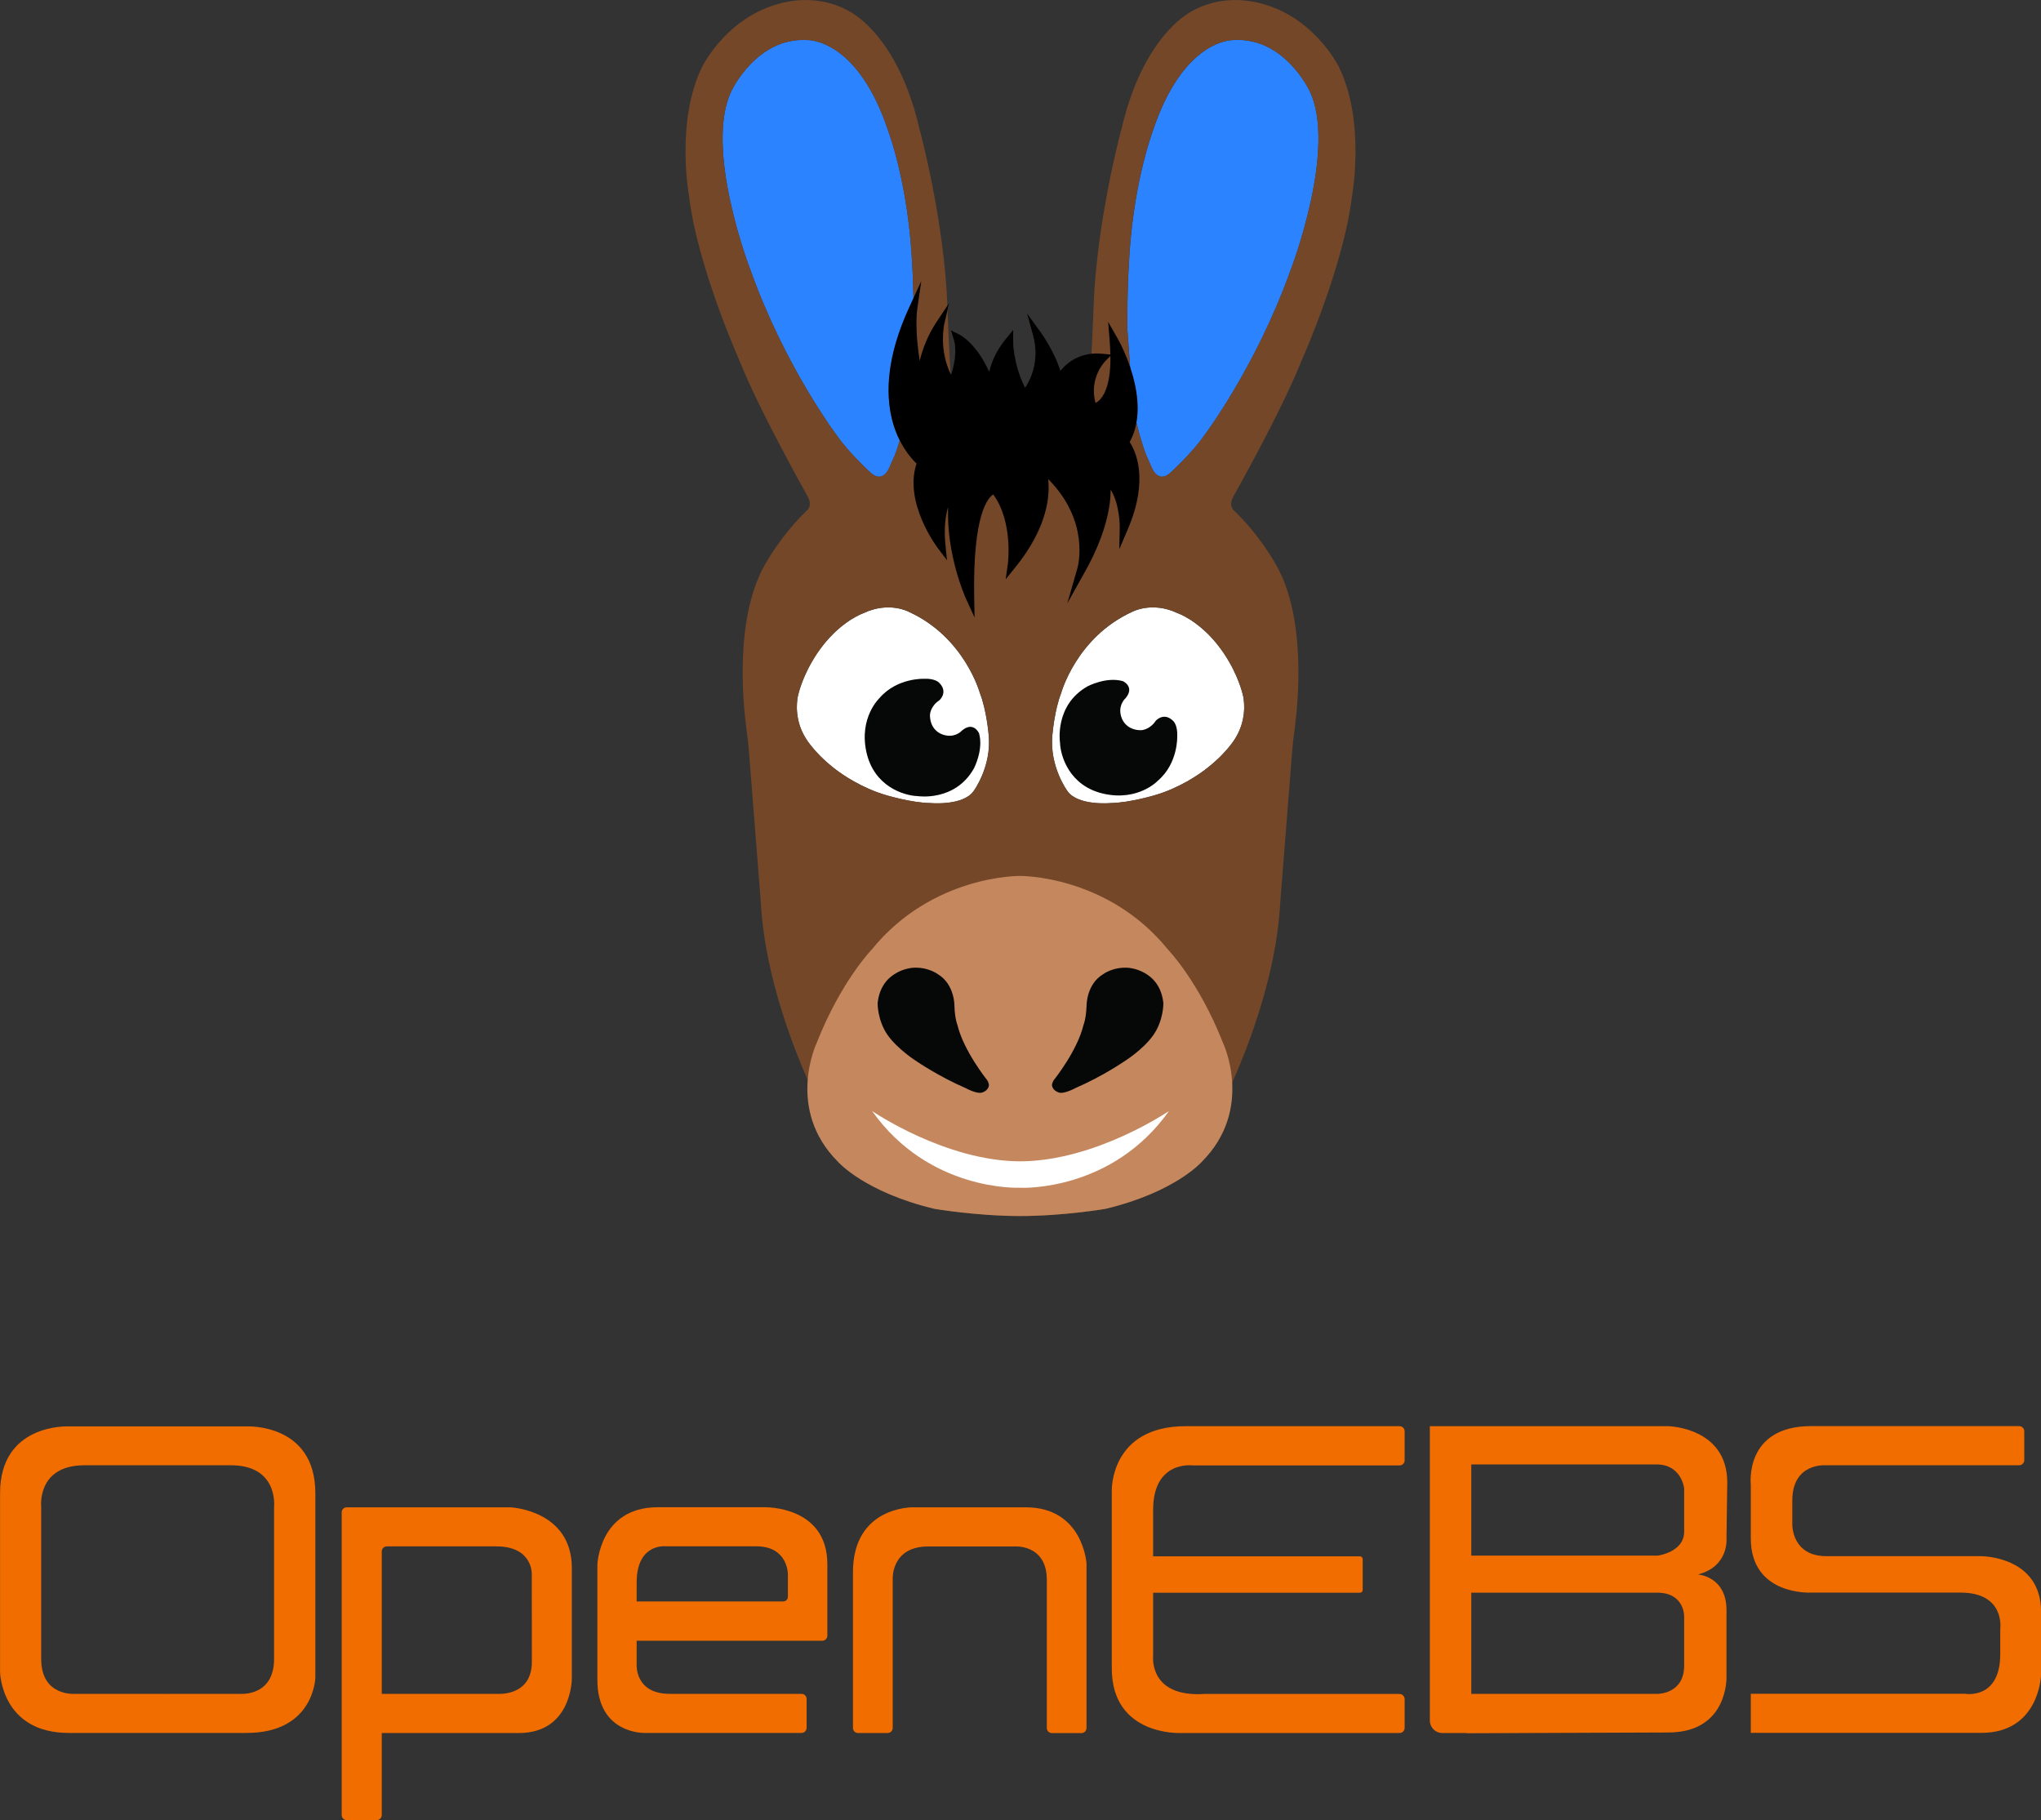 <?xml version="1.0" encoding="utf-8"?>
<!-- Generator: Adobe Illustrator 23.0.3, SVG Export Plug-In . SVG Version: 6.00 Build 0)  -->
<svg version="1.1" id="Layer_1" xmlns="http://www.w3.org/2000/svg" xmlns:xlink="http://www.w3.org/1999/xlink" x="0px" y="0px"
	 viewBox="0 0 26.951 24.031" style="enable-background:new 0 0 26.951 24.031;" xml:space="preserve">
<rect x="0" y="0" width="26.951" height="24.031" fill="#333333" stroke="none"/>
<style type="text/css">
	.st0{fill:#001959;}
	.st1{fill:#0063FF;}
	.st2{enable-background:new    ;}
	.st3{fill:#9FB2DC;}
	.st4{fill:#8EA0C5;}
	.st5{fill:#636F89;}
	.st6{fill:#23232A;}
	.st7{fill:#FFFFFF;}
	.st8{fill:#14BBC4;}
	.st9{fill:#8AFFFF;}
	.st10{fill:#231F20;}
	.st11{fill:#1BE0E6;}
	.st12{fill:#262B3E;}
	.st13{fill:#F26D00;}
	.st14{fill:#744729;stroke:#FEFEFE;stroke-miterlimit:10;}
	.st15{fill:#2D1D0D;stroke:#FEFEFE;stroke-miterlimit:10;}
	.st16{fill:#060707;stroke:#FEFEFE;stroke-miterlimit:10;}
	.st17{fill:#FFFFFF;stroke:#FEFEFE;stroke-miterlimit:10;}
	.st18{fill:#4B3938;stroke:#FEFEFE;stroke-miterlimit:10;}
	.st19{fill:#C5875D;stroke:#FEFEFE;stroke-miterlimit:10;}
	.st20{fill:#663399;}
	.st21{fill:#F05A2B;}
	.st22{fill:#020202;}
	.st23{fill:#060707;}
	.st24{fill:#AF8070;}
	.st25{fill:#4B3938;}
	.st26{fill:#563A39;}
	.st27{opacity:0.27;fill:#F05A2B;enable-background:new    ;}
	.st28{fill:none;stroke:#262B3E;stroke-width:0.5;stroke-miterlimit:10;}
	.st29{fill:#6976F4;stroke:#6976F4;stroke-width:0.3;}
	.st30{fill:#6976F4;stroke:#6976F4;}
	.st31{fill:none;stroke:#FFFFFF;stroke-width:2;}
	.st32{fill:none;stroke:#6976F4;stroke-width:2;}
	.st33{fill:url(#Path_1_);}
	.st34{fill:#EFEDED;}
	.st35{fill:#6666FF;}
	.st36{clip-path:url(#Path_7_);}
	.st37{fill:#684FF1;}
	.st38{opacity:0.24;enable-background:new    ;}
	.st39{fill:#C48C62;}
	.st40{fill:#FEFEFE;}
	.st41{opacity:0.1;fill:#262B3E;}
	.st42{fill:#454745;}
	.st43{fill:#75451D;}
	.st44{fill:#684FF1;stroke:#21201F;stroke-width:0.75;}
	.st45{fill:#6466AD;}
	.st46{fill:#C5875D;}
	.st47{clip-path:url(#Path_8_);}
	.st48{fill:#6445FF;}
	.st49{fill:#744729;}
	.st50{fill:#7A5DFF;}
	.st51{fill:#F15A29;}
	.st52{fill:#348FC0;}
	.st53{fill:#51331A;}
	.st54{fill:#895F3D;}
	.st55{fill:#5333FF;}
	.st56{fill:#4C3520;}
	.st57{fill:#2D1D0D;}
	.st58{fill:#2B83FF;}
	.st59{fill:#212127;}
	.st60{fill:#579BFF;}
	.st61{fill:#626372;}
	.st62{fill:none;stroke:#F26D00;stroke-width:2;stroke-miterlimit:10;}
	.st63{opacity:0.4;fill:#F26D00;}
	.st64{fill:#744729;stroke:#FFFFFF;stroke-width:2;stroke-miterlimit:10;}
	.st65{fill:#C5875D;stroke:#FFFFFF;stroke-width:2;stroke-miterlimit:10;}
	.st66{fill:none;stroke:#5333FF;stroke-width:2;stroke-miterlimit:10;}
	.st67{fill:none;stroke:#262B3E;stroke-width:2;stroke-miterlimit:10;}
	.st68{fill:none;stroke:#FFFFFF;stroke-width:0.25;stroke-miterlimit:10;}
	.st69{fill:none;stroke:#262B3E;stroke-width:0.25;stroke-miterlimit:10;}
	.st70{stroke:#000000;}
	.st71{fill:#0063FF;stroke:#0063FF;stroke-miterlimit:10;}
	.st72{fill:#03A678;}
	.st73{fill:none;stroke:#000000;stroke-linecap:round;stroke-miterlimit:10;}
	.st74{fill:none;stroke:#23232A;stroke-width:1.3;stroke-linecap:round;stroke-miterlimit:10;}
	.st75{fill:none;stroke:#23232A;stroke-width:2;stroke-linecap:round;stroke-miterlimit:10;}
	.st76{fill:none;stroke:#FFFFFF;stroke-width:0.75;stroke-linecap:round;stroke-miterlimit:10;}
	.st77{fill:none;stroke:#FFFFFF;stroke-width:0.5;stroke-linecap:round;stroke-miterlimit:10;}
	.st78{fill:none;stroke:#23232A;stroke-width:0.5;stroke-linecap:round;stroke-miterlimit:10;}
	.st79{fill:#7D7E8D;}
	.st80{fill:#383842;}
	.st81{fill:#D1D2D9;}
	.st82{fill:url(#SVGID_1_);}
	.st83{fill:url(#SVGID_2_);}
	.st84{fill:url(#SVGID_3_);}
	.st85{fill:url(#SVGID_4_);}
	.st86{fill:url(#SVGID_5_);}
	.st87{fill:url(#SVGID_6_);}
	.st88{fill:url(#SVGID_7_);}
	.st89{fill:url(#SVGID_8_);}
	.st90{fill:url(#SVGID_9_);}
	.st91{fill:url(#SVGID_10_);}
	.st92{fill:url(#SVGID_11_);}
	.st93{fill:url(#SVGID_12_);}
	.st94{fill:url(#SVGID_13_);}
	.st95{fill:url(#SVGID_14_);}
	.st96{fill:url(#SVGID_15_);}
	.st97{fill:url(#SVGID_16_);}
	.st98{fill:url(#SVGID_17_);}
	.st99{fill:url(#SVGID_18_);}
	.st100{fill:url(#SVGID_19_);}
	.st101{fill:url(#SVGID_20_);}
	.st102{fill:url(#SVGID_21_);}
	.st103{fill:url(#SVGID_22_);}
	.st104{fill:url(#SVGID_23_);}
	.st105{fill:url(#SVGID_24_);}
	.st106{fill:url(#SVGID_25_);}
	.st107{fill:url(#SVGID_26_);}
	.st108{fill:url(#SVGID_27_);}
	.st109{fill:url(#SVGID_28_);}
	.st110{fill:url(#SVGID_29_);}
	.st111{fill:url(#SVGID_30_);}
	.st112{fill:url(#SVGID_31_);}
	.st113{fill:url(#SVGID_32_);}
	.st114{fill:url(#SVGID_33_);}
	.st115{fill:url(#SVGID_34_);}
	.st116{fill:url(#SVGID_35_);}
	.st117{fill:url(#SVGID_36_);}
	.st118{fill:url(#SVGID_37_);}
	.st119{stroke:#000000;stroke-miterlimit:10;}
	.st120{fill:#1BE0E6;stroke:#1BE0E6;stroke-width:0.5;stroke-miterlimit:10;}
	.st121{fill:#1BE0E6;stroke:#FFFFFF;stroke-linecap:round;stroke-linejoin:round;stroke-miterlimit:10;}
	.st122{fill:#1BE0E6;stroke:#23232A;stroke-linecap:round;stroke-linejoin:round;stroke-miterlimit:10;}
	.st123{fill:none;stroke:#23232A;stroke-width:2;stroke-miterlimit:10;}
	.st124{fill:none;stroke:#23232A;stroke-width:4;stroke-miterlimit:10;}
	.st125{fill:none;stroke:#FFFFFF;stroke-width:2;stroke-linecap:round;stroke-miterlimit:10;}
	.st126{fill:none;stroke:#FFFFFF;stroke-width:2;stroke-miterlimit:10;}
	.st127{fill:#FFFFFF;stroke:#FFFFFF;stroke-width:0.3;stroke-miterlimit:10;}
	.st128{fill:#23232A;stroke:#23232A;stroke-width:0.4;stroke-miterlimit:10;}
	.st129{fill:none;stroke:#FFFFFF;stroke-miterlimit:10;}
	.st130{fill:none;stroke:#23232A;stroke-miterlimit:10;}
	.st131{fill:none;stroke:#FFFFFF;stroke-width:0.75;stroke-miterlimit:10;}
	.st132{fill:none;stroke:#000000;stroke-width:0.05;stroke-miterlimit:10;}
	.st133{fill:none;stroke:#000000;stroke-width:3;stroke-miterlimit:10;}
	.st134{fill:none;stroke:#606060;stroke-width:3;stroke-miterlimit:10;}
	.st135{fill:none;stroke:#000000;stroke-miterlimit:10;}
	.st136{fill:#606060;}
	.st137{fill:#382F32;}
	.st138{fill:#544C4F;}
	.st139{fill:none;stroke:#000000;stroke-width:4;stroke-linecap:round;stroke-linejoin:round;stroke-miterlimit:10;}
	.st140{fill:none;stroke:#000000;stroke-width:3;stroke-linecap:round;stroke-linejoin:round;stroke-miterlimit:10;}
	.st141{fill:#BDBDBD;}
	.st142{fill:#6E6E6E;}
	.st143{fill:#4D4E5A;}
	.st144{fill:#B5B5C0;}
	.st145{fill:#E3147C;}
	.st146{fill:none;stroke:#E3147C;}
	.st147{fill:#001959;stroke:#001959;stroke-width:0.25;}
	.st148{fill:#23232A;stroke:#03A678;}
	.st149{fill-rule:evenodd;clip-rule:evenodd;fill:#23232A;}
	.st150{fill:#00ABFF;}
	.st151{fill:#003E31;}
	.st152{fill:#2EC396;}
	.st153{fill:#FFFFFF;stroke:#231F20;stroke-miterlimit:10;}
	.st154{fill:none;stroke:#FFFFFF;stroke-width:0.5;stroke-linecap:round;stroke-linejoin:round;stroke-miterlimit:10;}
	.st155{fill:none;stroke:#FFFFFF;stroke-width:4;stroke-miterlimit:10;}
	.st156{fill:#005183;}
	.st157{fill:none;stroke:#001959;stroke-miterlimit:10;}
</style>
<g>
	<g>
		<path class="st58" d="M11.058,5.76c0,0-0.688-0.905-1.15-2.199
			c0,0-0.625-1.619-0.242-2.374c0,0,0.332-0.697,0.991-0.658
			c0,0,0.042-0.002,0.111,0.014c0.207,0.049,0.661,0.264,0.971,1.215
			c0,0,0.224,0.606,0.292,1.513c0,0,0.041,0.478,0.033,1.089
			c0,0-0.043,0.629-0.077,1.003c-0.006,0.06-0.015,0.117-0.03,0.175
			c-0.03,0.12-0.086,0.333-0.143,0.477l-0.075,0.169
			c0,0-0.084,0.208-0.247,0.053C11.491,6.236,11.214,5.983,11.058,5.76z"/>
		<path class="st7" d="M12.939,9.152c0,0-0.2-0.736-0.936-1.073
			c0,0-0.263-0.145-0.603,0.017c0,0-0.068,0.023-0.17,0.088
			c-0.147,0.095-0.365,0.279-0.543,0.614c0,0-0.1,0.184-0.146,0.369
			c0,0-0.054,0.185,0.019,0.411c0.015,0.046,0.035,0.093,0.062,0.141
			c0,0,0.099,0.195,0.386,0.42c0,0,0.009,0.008,0.027,0.021
			c0.081,0.062,0.337,0.243,0.664,0.338c0,0,0.332,0.101,0.586,0.105
			c0,0,0.428,0.04,0.569-0.156c0,0,0.244-0.326,0.2-0.749
			C13.054,9.698,13.027,9.374,12.939,9.152z"/>
		<path class="st7" d="M14.012,9.152c0,0,0.2-0.736,0.936-1.073
			c0,0,0.263-0.145,0.603,0.017c0,0,0.068,0.023,0.17,0.088
			c0.147,0.095,0.365,0.279,0.543,0.614c0,0,0.1,0.184,0.146,0.369
			c0,0,0.054,0.185-0.019,0.411c-0.015,0.046-0.035,0.093-0.062,0.141
			c0,0-0.099,0.195-0.386,0.42c0,0-0.009,0.008-0.027,0.021
			c-0.081,0.062-0.337,0.243-0.664,0.338c0,0-0.332,0.101-0.586,0.105
			c0,0-0.428,0.04-0.569-0.156c0,0-0.244-0.326-0.2-0.749
			C13.897,9.698,13.924,9.374,14.012,9.152z"/>
		<path class="st58" d="M15.894,5.76c0,0,0.688-0.905,1.15-2.199
			c0,0,0.625-1.619,0.242-2.374c0,0-0.332-0.697-0.991-0.658
			c0,0-0.042-0.002-0.111,0.014C15.977,0.591,15.524,0.807,15.213,1.758
			c0,0-0.224,0.606-0.292,1.513c0,0-0.041,0.478-0.033,1.089
			c0,0,0.043,0.629,0.077,1.003c0.006,0.06,0.015,0.117,0.03,0.175
			c0.03,0.12,0.086,0.333,0.143,0.477l0.075,0.169c0,0,0.084,0.208,0.247,0.053
			C15.461,6.236,15.738,5.983,15.894,5.76z"/>
		<path class="st23" d="M12.117,10.511c0,0,0.494,0.078,0.743-0.365
			c0,0,0.13-0.246,0.068-0.465c0,0-0.073-0.163-0.225-0.036
			c0,0-0.077,0.09-0.21,0.065c-0.128-0.023-0.213-0.122-0.213-0.269
			c0,0-0.001-0.112,0.125-0.196c0,0,0.124-0.109-0.008-0.235
			c0,0-0.055-0.055-0.196-0.048c0,0-0.356-0.015-0.587,0.254
			c0,0-0.273,0.254-0.174,0.711C11.54,10.386,11.938,10.505,12.117,10.511z"/>
		<path class="st23" d="M15.545,9.72c0.007-0.14-0.048-0.196-0.048-0.196
			c-0.126-0.132-0.235-0.008-0.235-0.008c-0.084,0.125-0.196,0.125-0.196,0.125
			c-0.147,0-0.246-0.086-0.269-0.213C14.773,9.295,14.863,9.218,14.863,9.218
			c0.127-0.152-0.036-0.225-0.036-0.225c-0.219-0.062-0.465,0.068-0.465,0.068
			c-0.442,0.249-0.365,0.743-0.365,0.743c0.006,0.179,0.125,0.578,0.582,0.677
			c0.457,0.099,0.711-0.174,0.711-0.174C15.56,10.076,15.545,9.72,15.545,9.72z"/>
		<path class="st49" d="M17.676,0.877c0,0-0.345-0.707-1.124-0.854
			c-0.366-0.069-0.738,0.019-1.014,0.27c-0.257,0.234-0.554,0.658-0.732,1.421
			c0,0-0.322,1.186-0.365,2.318c0,0-0.008,0.261-0.029,0.655
			c-0.204,0.024-0.336,0.131-0.409,0.221c-0.078-0.258-0.254-0.502-0.262-0.514
			L13.564,4.151l0.079,0.29c0.09,0.328-0.032,0.579-0.105,0.692
			c-0.157-0.312-0.159-0.607-0.159-0.61l0-0.154l-0.097,0.119
			c-0.128,0.156-0.19,0.311-0.218,0.435c-0.165-0.375-0.38-0.487-0.391-0.492
			l-0.115-0.058l0.038,0.123c0.048,0.156,0.002,0.349-0.036,0.466
			c-0.003-0.005-0.004-0.01-0.007-0.015c-0.024-0.407-0.037-0.72-0.041-0.848
			l0.018-0.083l-0.02,0.03c-0-0.006-0-0.014-0-0.014
			c-0.043-1.131-0.365-2.318-0.365-2.318c-0.177-0.764-0.474-1.188-0.732-1.421
			c-0.276-0.251-0.648-0.339-1.014-0.27C9.62,0.17,9.275,0.877,9.275,0.877
			C8.917,1.591,9.098,2.586,9.098,2.586c0.111,0.935,0.669,2.181,0.669,2.181
			c0.273,0.681,0.896,1.783,0.896,1.783c0.074,0.131-0.009,0.191-0.009,0.191
			c-0.325,0.31-0.531,0.676-0.531,0.676C9.694,8.123,9.809,9.278,9.859,9.643
			C9.87,9.729,9.881,9.815,9.888,9.901l0.159,2.017
			c0.052,1.021,0.492,2.062,0.645,2.398c-0.01,0.305,0.066,0.687,0.405,1.024
			c0.014,0.016,0.362,0.404,1.268,0.622c0.006,0.001,0.551,0.094,1.111,0.094
			c0.56,0,1.106-0.093,1.115-0.094c0.903-0.217,1.25-0.605,1.262-0.618
			c0.34-0.339,0.417-0.722,0.407-1.027c0.153-0.335,0.593-1.377,0.645-2.397
			l0.159-2.017c0.007-0.086,0.017-0.172,0.029-0.258
			c0.05-0.365,0.165-1.521-0.265-2.226c0,0-0.206-0.366-0.531-0.676
			c0,0-0.083-0.06-0.009-0.191c0,0,0.623-1.102,0.896-1.783
			c0,0,0.558-1.245,0.669-2.181C17.854,2.586,18.034,1.591,17.676,0.877z
			 M12.622,5.111c0.006-0.012,0.116-0.259,0.104-0.502
			c0.092,0.09,0.228,0.266,0.319,0.581l0.107-0.022
			c-0-0.003-0.025-0.233,0.132-0.492c0.02,0.142,0.071,0.363,0.201,0.585
			l0.038,0.065l0.05-0.056c0.011-0.012,0.212-0.24,0.213-0.595
			c0.06,0.112,0.121,0.251,0.139,0.38l0.028,0.197l0.077-0.184
			c0.001-0.003,0.113-0.26,0.419-0.281c-0.076,0.117-0.172,0.34-0.071,0.625
			l0.013,0.036l0.038,0c0,0,0.001,0,0.001,0
			c0.012,0,0.096-0.003,0.179-0.092c0.106-0.114,0.161-0.31,0.166-0.586
			c0.109,0.274,0.231,0.725,0.03,1.048l-0.021,0.035l0.027,0.031
			c0.011,0.012,0.233,0.277,0.065,0.842c-0.029-0.157-0.095-0.349-0.245-0.452
			l-0.119-0.082l0.035,0.14c0.001,0.004,0.078,0.332-0.182,0.91
			c-0.008-0.283-0.109-0.723-0.579-1.114L13.607,5.984l0.09,0.21
			c0.002,0.005,0.182,0.445-0.269,1.092c0.002-0.216-0.033-0.577-0.249-0.848
			l-0.016-0.02l-0.026-0c-0.014,0.003-0.065,0.002-0.13,0.067
			c-0.11,0.111-0.237,0.393-0.254,1.099c-0.083-0.275-0.173-0.709-0.096-1.136
			l0.027-0.148l-0.116,0.096c-0.009,0.007-0.198,0.171-0.204,0.618
			c-0.117-0.208-0.27-0.57-0.147-0.879l0.015-0.038l-0.032-0.025
			c-0.028-0.022-0.631-0.517-0.208-1.684c0.007,0.178,0.034,0.428,0.112,0.734
			l0.122,0.482l-0.014-0.497c0-0.003-0.006-0.267,0.129-0.571
			c0.006,0.163,0.045,0.381,0.183,0.586l0.055,0.081L12.622,5.111z M9.908,3.561
			c0,0-0.625-1.619-0.242-2.374c0,0,0.332-0.697,0.991-0.658
			c0,0,0.042-0.002,0.111,0.014c0.207,0.049,0.661,0.264,0.971,1.215
			c0,0,0.224,0.606,0.292,1.513c0,0,0.024,0.276,0.032,0.676l-0.056,0.12
			c-0.397,0.862-0.287,1.428-0.127,1.751c-0.021,0.07-0.043,0.139-0.066,0.197
			L11.738,6.183c0,0-0.084,0.208-0.247,0.053c0,0-0.277-0.253-0.433-0.476
			C11.058,5.76,10.369,4.855,9.908,3.561z M10.561,9.578
			c-0.073-0.225-0.019-0.411-0.019-0.411c0.045-0.185,0.146-0.369,0.146-0.369
			c0.179-0.335,0.396-0.52,0.544-0.614c0.101-0.065,0.17-0.088,0.17-0.088
			c0.34-0.162,0.603-0.017,0.603-0.017c0.736,0.337,0.936,1.073,0.936,1.073
			c0.088,0.223,0.115,0.546,0.115,0.546c0.044,0.423-0.2,0.749-0.2,0.749
			c-0.142,0.196-0.569,0.156-0.569,0.156c-0.254-0.003-0.586-0.105-0.586-0.105
			c-0.327-0.095-0.583-0.276-0.664-0.338c-0.018-0.013-0.027-0.021-0.027-0.021
			c-0.286-0.225-0.386-0.42-0.386-0.42C10.596,9.671,10.576,9.624,10.561,9.578z
			 M15.772,15.267c-0.003,0.004-0.342,0.379-1.204,0.586
			c-0.005,0.001-0.542,0.092-1.093,0.092c-0.55,0-1.087-0.091-1.089-0.091
			c-0.865-0.208-1.205-0.583-1.21-0.59c-0.643-0.642-0.28-1.433-0.262-1.47
			c0.305-0.774,0.693-1.18,0.7-1.187c0.562-0.692,1.308-0.866,1.661-0.91
			c0.124-0.013,0.2-0.012,0.201-0.012c0.001,0,0.124-0.001,0.314,0.027
			c0.382,0.066,1.041,0.271,1.55,0.899c0.004,0.004,0.392,0.409,0.697,1.184
			l0.002,0.003C16.043,13.807,16.42,14.622,15.772,15.267z M16.264,8.798
			c0,0,0.1,0.184,0.146,0.369c0,0,0.054,0.185-0.019,0.411
			c-0.015,0.046-0.035,0.093-0.062,0.141c0,0-0.099,0.195-0.386,0.42
			c0,0-0.009,0.008-0.027,0.021c-0.081,0.062-0.337,0.243-0.664,0.338
			c0,0-0.332,0.101-0.586,0.105c0,0-0.428,0.04-0.569-0.156
			c0,0-0.244-0.326-0.2-0.749c0,0,0.027-0.324,0.115-0.546
			c0,0,0.2-0.736,0.936-1.073c0,0,0.263-0.145,0.603,0.017
			c0,0,0.068,0.023,0.17,0.088C15.868,8.278,16.085,8.463,16.264,8.798z
			 M17.044,3.561c-0.462,1.294-1.15,2.199-1.15,2.199
			c-0.156,0.223-0.433,0.476-0.433,0.476c-0.163,0.155-0.247-0.053-0.247-0.053
			l-0.076-0.169c-0.053-0.131-0.103-0.318-0.134-0.441
			C15.044,5.327,14.993,5.072,14.924,4.867c-0.02-0.27-0.037-0.508-0.037-0.508
			c-0.008-0.611,0.033-1.089,0.033-1.089c0.068-0.906,0.292-1.513,0.292-1.513
			c0.31-0.951,0.764-1.167,0.971-1.215c0.069-0.016,0.111-0.014,0.111-0.014
			c0.659-0.039,0.991,0.658,0.991,0.658C17.668,1.942,17.044,3.561,17.044,3.561z"
			/>
		<path d="M14.917,5.837c0.303-0.548-0.14-1.336-0.16-1.37l-0.124-0.217
			l0.02,0.249c0.005,0.066,0.008,0.127,0.009,0.182l-0.1-0.01
			c-0.294-0.03-0.47,0.115-0.56,0.226c-0.078-0.258-0.253-0.501-0.262-0.513
			l-0.179-0.246l0.08,0.293c0.09,0.327-0.031,0.577-0.104,0.69
			c-0.157-0.311-0.158-0.605-0.158-0.609l0-0.155l-0.099,0.12
			c-0.127,0.155-0.189,0.309-0.218,0.433c-0.165-0.373-0.38-0.485-0.39-0.491
			l-0.116-0.058l0.038,0.124c0.048,0.155,0.003,0.347-0.035,0.464
			c-0.163-0.322-0.092-0.656-0.092-0.66L12.532,4.003l-0.164,0.246
			c-0.121,0.182-0.187,0.365-0.223,0.514c-0.069-0.419-0.035-0.671-0.034-0.674
			l0.054-0.377l-0.159,0.345c-0.598,1.298-0.047,1.928,0.097,2.063
			c-0.172,0.511,0.264,1.095,0.283,1.12l0.119,0.157l-0.02-0.196
			c-0.023-0.227,0-0.392,0.035-0.507c-0.025,0.63,0.225,1.189,0.238,1.216
			l0.111,0.243l-0.005-0.267c-0.02-1.106,0.186-1.318,0.252-1.358
			c0.266,0.368,0.193,0.915,0.192,0.921l-0.028,0.199l0.126-0.156
			c0.424-0.523,0.46-0.941,0.435-1.167c0.555,0.559,0.394,1.151,0.386,1.177
			L14.094,7.965l0.235-0.42c0.286-0.512,0.337-0.881,0.337-1.079
			c0.124,0.194,0.12,0.496,0.12,0.5l-0.006,0.285l0.112-0.262
			C15.179,6.319,14.99,5.946,14.917,5.837z M14.597,4.766l0.066-0.067
			c0.004,0.338-0.066,0.496-0.132,0.57c-0.024,0.027-0.047,0.042-0.065,0.051
			C14.377,4.993,14.587,4.776,14.597,4.766z"/>
		<path class="st46" d="M16.15,13.77c-0.322-0.817-0.728-1.234-0.728-1.234
			c-0.8-0.986-1.954-0.971-1.955-0.971l0,0h-0h-0l0,0
			c-0.002-0-1.155-0.015-1.955,0.971c0,0-0.406,0.417-0.728,1.234
			c0,0-0.416,0.874,0.282,1.57c0,0,0.349,0.399,1.27,0.62
			c0,0,0.555,0.095,1.132,0.095l0,0c0,0,0,0,0,0c0,0,0,0,0,0l0,0
			c0.577,0,1.132-0.095,1.132-0.095c0.921-0.221,1.269-0.62,1.269-0.62
			C16.566,14.643,16.15,13.77,16.15,13.77z"/>
		<path class="st23" d="M12.109,14.016c0,0,0.285,0.196,0.644,0.351
			c0,0,0.154,0.086,0.223,0.055c0,0,0.078-0.024,0.083-0.096
			c0,0-0.003-0.037-0.027-0.069c0,0-0.308-0.384-0.389-0.723
			c0,0-0.034-0.076-0.04-0.254c0,0,0.006-0.282-0.219-0.418
			c0,0-0.132-0.1-0.336-0.084c0,0-0.415,0.028-0.459,0.468
			c0,0-0.004,0.226,0.133,0.421C11.86,13.861,12.109,14.016,12.109,14.016z"/>
		<path class="st23" d="M13.975,14.422c0.068,0.031,0.223-0.055,0.223-0.055
			c0.359-0.155,0.644-0.351,0.644-0.351s0.25-0.154,0.387-0.349
			c0.137-0.195,0.133-0.421,0.133-0.421c-0.044-0.44-0.459-0.468-0.459-0.468
			c-0.204-0.016-0.336,0.084-0.336,0.084c-0.224,0.135-0.219,0.418-0.219,0.418
			c-0.007,0.178-0.041,0.254-0.041,0.254c-0.081,0.34-0.389,0.723-0.389,0.723
			c-0.024,0.032-0.027,0.069-0.027,0.069C13.897,14.397,13.975,14.422,13.975,14.422
			z"/>
		<path class="st7" d="M11.516,14.669c0.75,1.058,1.921,1.014,1.957,1.013
			c0.036,0.002,1.213,0.045,1.963-1.013c0,0-0.972,0.662-1.964,0.664
			C12.481,15.331,11.516,14.669,11.516,14.669z"/>
	</g>
	<g>
		<path class="st13" d="M3.264,18.833H1.988H1.985h-1.085c0,0-0.9-0.041-0.899,0.882
			v2.363c0,0,0.014,0.805,0.913,0.802l1.313,0l0-0h1.024
			c0.9,0.003,0.913-0.732,0.913-0.732v-2.434
			C4.164,18.792,3.264,18.833,3.264,18.833z M3.619,19.898v2.006
			c0,0.501-0.45,0.46-0.45,0.46H2.244c-0.003,0-0.006,0.001-0.009,0.002
			c-0.003-0.001-0.007-0.002-0.01-0.002H0.994c0,0-0.45,0.041-0.45-0.46v-2.006
			c0,0-0.063-0.552,0.571-0.552h0.869h0.004h1.06
			C3.683,19.346,3.619,19.898,3.619,19.898z"/>
		<path class="st13" d="M6.74,19.901H4.579c-0.037,0-0.067,0.03-0.067,0.067v3.996
			c0,0.037,0.03,0.067,0.067,0.067h0.395c0.037,0,0.067-0.03,0.067-0.067v-1.083
			h1.811c0.699,0,0.699-0.716,0.699-0.716s0-0.694,0-1.462
			C7.551,19.936,6.74,19.901,6.74,19.901z M7.023,21.942
			c0,0.456-0.446,0.422-0.446,0.422H5.674H5.041v-1.88
			c0-0.037,0.03-0.067,0.067-0.067h1.447c0.482,0,0.467,0.366,0.467,0.366
			S7.023,21.445,7.023,21.942z"/>
		<path class="st13" d="M10.098,19.9H8.687c-0.777,0-0.799,0.762-0.799,0.762v1.517
			c0,0.722,0.627,0.701,0.627,0.701h2.069c0.037,0,0.067-0.03,0.067-0.067v-0.382
			c0-0.037-0.03-0.067-0.067-0.067H8.845c-0.465,0-0.438-0.386-0.438-0.386v-0.315
			h2.451c0.037,0,0.067-0.03,0.067-0.067v-0.944
			C10.925,19.879,10.098,19.9,10.098,19.9z M10.404,21.077
			c0,0.037-0.022,0.067-0.067,0.067H8.407v-0.25c0-0.528,0.39-0.478,0.39-0.478
			h1.191c0.417,0,0.416,0.366,0.416,0.366V21.077z"/>
		<path class="st13" d="M13.544,19.901h-1.487c0,0-0.794-0.017-0.794,0.859v2.054
			c0,0.037,0.03,0.067,0.067,0.067h0.391c0.037,0,0.067-0.03,0.067-0.067v-1.975
			c0,0-0.016-0.421,0.468-0.421h1.131c0,0,0.436-0.04,0.436,0.442v1.955
			c0,0.037,0.03,0.067,0.067,0.067h0.39c0.037,0,0.067-0.03,0.067-0.067v-2.172
			C14.347,20.641,14.302,19.901,13.544,19.901z"/>
		<path class="st13" d="M18.482,18.83h-2.825c-0.998,0-0.976,0.849-0.976,0.849
			s0,1.453,0,2.349c0,0.896,0.909,0.853,0.909,0.853h2.891
			c0.037,0,0.067-0.03,0.067-0.067v-0.38c0-0.038-0.031-0.069-0.069-0.069
			h-2.573c-0.733,0.049-0.679-0.49-0.679-0.49v-0.846h2.731
			c0.02,0,0.036-0.016,0.036-0.036v-0.409c0-0.02-0.016-0.036-0.036-0.036h-2.731
			v-0.613c0-0.661,0.526-0.587,0.526-0.587h2.728c0.037,0,0.067-0.03,0.067-0.067
			v-0.382C18.549,18.86,18.519,18.83,18.482,18.83z"/>
		<path class="st13" d="M26.15,20.546h-2.034c-0.457,0-0.449-0.416-0.449-0.416v-0.319
			c0-0.503,0.443-0.465,0.443-0.465h2.552c0.037,0,0.068-0.03,0.068-0.068v-0.381
			c0-0.037-0.03-0.068-0.068-0.068h-2.746c-0.889,0-0.797,0.775-0.797,0.775v0.707
			c0,0.758,0.79,0.716,0.79,0.716h1.978c0.595,0,0.526,0.479,0.526,0.479v0.332
			c0,0.607-0.463,0.525-0.463,0.525h-2.831v0.516h3.044
			c0.77,0,0.789-0.766,0.789-0.766v-0.833
			C26.951,20.537,26.15,20.546,26.15,20.546z"/>
		<path class="st13" d="M22.029,18.83h-2.601h-0.547v3.887c0,0.09,0.073,0.164,0.164,0.164
			h0.322v0.003l2.663-0.01c0.793,0,0.768-0.734,0.768-0.734v-0.881
			c0-0.448-0.377-0.471-0.377-0.471c0.413-0.107,0.377-0.476,0.377-0.476
			l0.01-0.741C22.807,18.844,22.029,18.83,22.029,18.83z M22.239,21.992
			c0,0.375-0.35,0.372-0.35,0.372h-2.461v-1.336h2.454
			c0.367,0,0.357,0.318,0.357,0.318V21.992z M22.239,20.223
			c0,0.272-0.35,0.316-0.35,0.316h-2.461v-1.204h2.447
			c0.33,0,0.364,0.316,0.364,0.316V20.223z"/>
	</g>
</g>
</svg>
